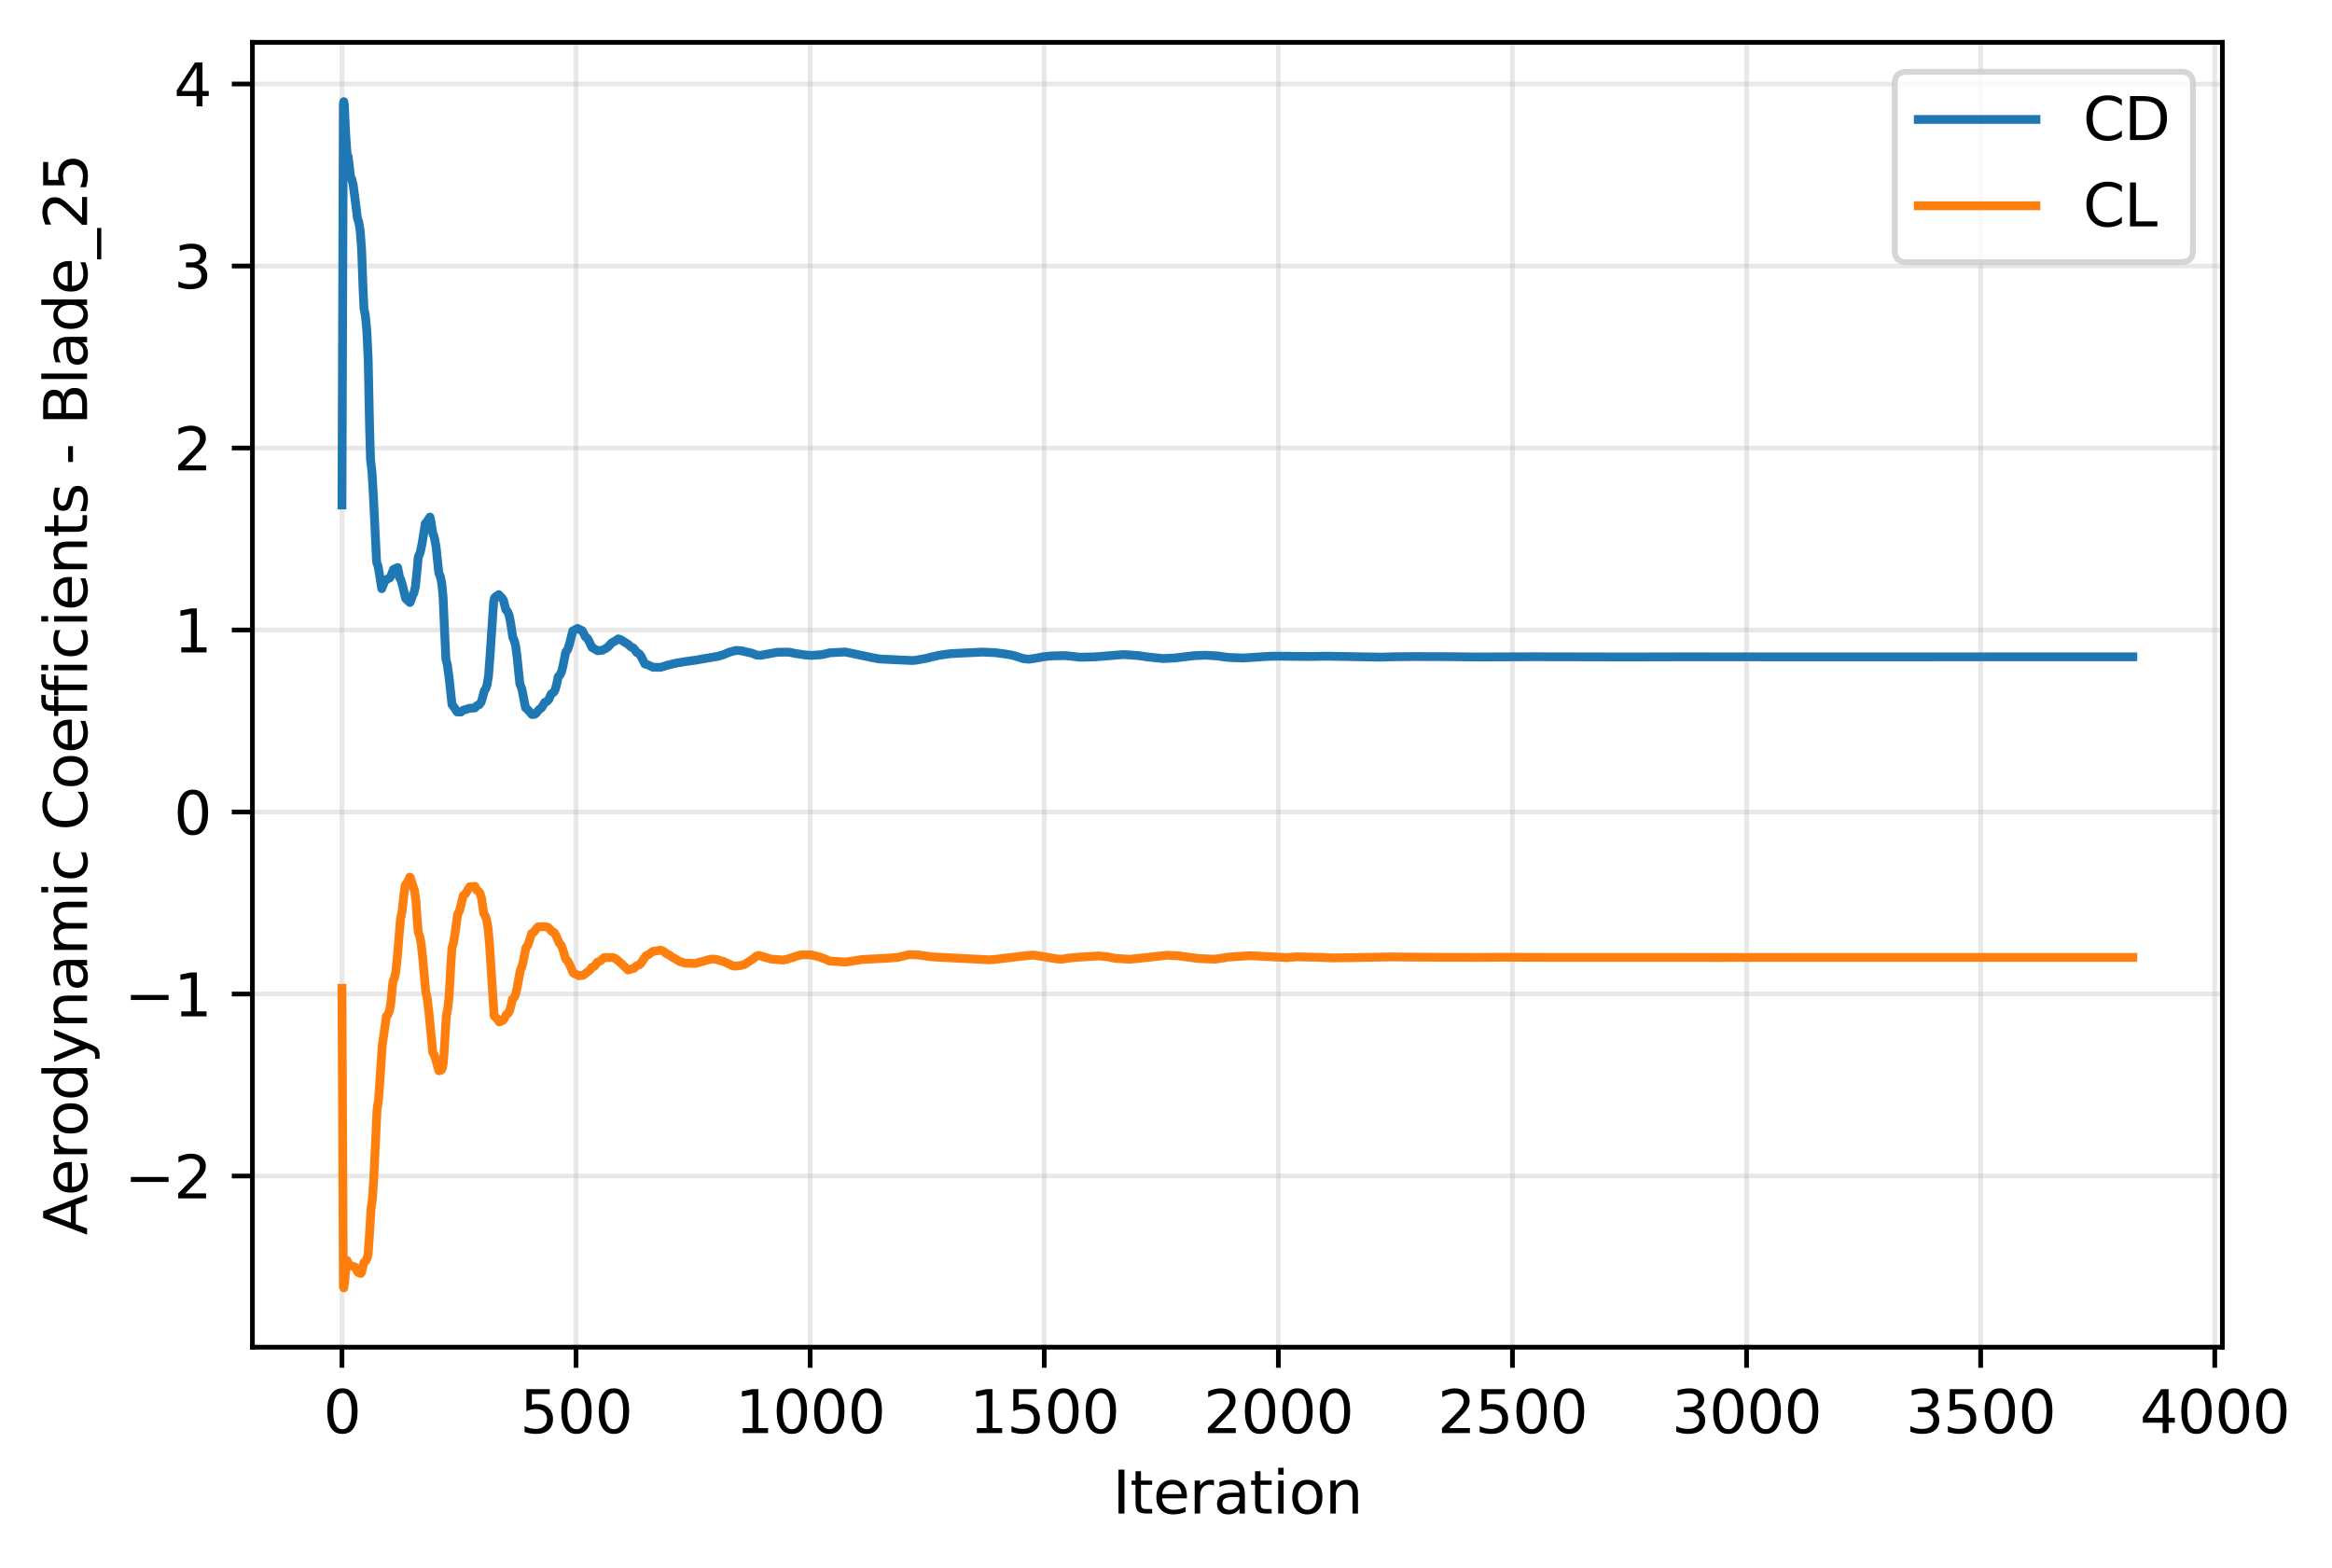 <?xml version="1.0" encoding="utf-8" standalone="no"?>
<!DOCTYPE svg PUBLIC "-//W3C//DTD SVG 1.1//EN"
  "http://www.w3.org/Graphics/SVG/1.1/DTD/svg11.dtd">
<svg xmlns:xlink="http://www.w3.org/1999/xlink" width="396.33pt" height="266.516pt" viewBox="0 0 396.33 266.516" xmlns="http://www.w3.org/2000/svg" version="1.1">
 <defs>
  <style type="text/css">*{stroke-linejoin: round; stroke-linecap: butt}</style>
 </defs>
 <g id="figure_1">
  <g id="patch_1">
   <path d="M 0 266.516 
L 396.33 266.516 
L 396.33 0 
L 0 0 
z
" style="fill: #ffffff"/>
  </g>
  <g id="axes_1">
   <g id="patch_2">
    <path d="M 42.898 228.96 
L 377.698 228.96 
L 377.698 7.2 
L 42.898 7.2 
z
" style="fill: #ffffff"/>
   </g>
   <g id="matplotlib.axis_1">
    <g id="xtick_1">
     <g id="line2d_1">
      <path d="M 58.117 228.96 
L 58.117 7.2 
" clip-path="url(#p073b26f38c)" style="fill: none; stroke: #b0b0b0; stroke-opacity: 0.3; stroke-width: 0.8; stroke-linecap: square"/>
     </g>
     <g id="line2d_2">
      <defs>
       <path id="m0278dd93a2" d="M 0 0 
L 0 3.5 
" style="stroke: #000000; stroke-width: 0.8"/>
      </defs>
      <g>
       <use xlink:href="#m0278dd93a2" x="58.117" y="228.96" style="stroke: #000000; stroke-width: 0.8"/>
      </g>
     </g>
     <g id="text_1">
      <!-- 0 -->
      <g transform="translate(54.935 243.558) scale(0.1 -0.1)">
       <defs>
        <path id="DejaVuSans-30" d="M 2034 4250 
Q 1547 4250 1301 3770 
Q 1056 3291 1056 2328 
Q 1056 1369 1301 889 
Q 1547 409 2034 409 
Q 2525 409 2770 889 
Q 3016 1369 3016 2328 
Q 3016 3291 2770 3770 
Q 2525 4250 2034 4250 
z
M 2034 4750 
Q 2819 4750 3233 4129 
Q 3647 3509 3647 2328 
Q 3647 1150 3233 529 
Q 2819 -91 2034 -91 
Q 1250 -91 836 529 
Q 422 1150 422 2328 
Q 422 3509 836 4129 
Q 1250 4750 2034 4750 
z
" transform="scale(0.016)"/>
       </defs>
       <use xlink:href="#DejaVuSans-30"/>
      </g>
     </g>
    </g>
    <g id="xtick_2">
     <g id="line2d_3">
      <path d="M 97.903 228.96 
L 97.903 7.2 
" clip-path="url(#p073b26f38c)" style="fill: none; stroke: #b0b0b0; stroke-opacity: 0.3; stroke-width: 0.8; stroke-linecap: square"/>
     </g>
     <g id="line2d_4">
      <g>
       <use xlink:href="#m0278dd93a2" x="97.903" y="228.96" style="stroke: #000000; stroke-width: 0.8"/>
      </g>
     </g>
     <g id="text_2">
      <!-- 500 -->
      <g transform="translate(88.359 243.558) scale(0.1 -0.1)">
       <defs>
        <path id="DejaVuSans-35" d="M 691 4666 
L 3169 4666 
L 3169 4134 
L 1269 4134 
L 1269 2991 
Q 1406 3038 1543 3061 
Q 1681 3084 1819 3084 
Q 2600 3084 3056 2656 
Q 3513 2228 3513 1497 
Q 3513 744 3044 326 
Q 2575 -91 1722 -91 
Q 1428 -91 1123 -41 
Q 819 9 494 109 
L 494 744 
Q 775 591 1075 516 
Q 1375 441 1709 441 
Q 2250 441 2565 725 
Q 2881 1009 2881 1497 
Q 2881 1984 2565 2268 
Q 2250 2553 1709 2553 
Q 1456 2553 1204 2497 
Q 953 2441 691 2322 
L 691 4666 
z
" transform="scale(0.016)"/>
       </defs>
       <use xlink:href="#DejaVuSans-35"/>
       <use xlink:href="#DejaVuSans-30" transform="translate(63.623 0)"/>
       <use xlink:href="#DejaVuSans-30" transform="translate(127.246 0)"/>
      </g>
     </g>
    </g>
    <g id="xtick_3">
     <g id="line2d_5">
      <path d="M 137.689 228.96 
L 137.689 7.2 
" clip-path="url(#p073b26f38c)" style="fill: none; stroke: #b0b0b0; stroke-opacity: 0.3; stroke-width: 0.8; stroke-linecap: square"/>
     </g>
     <g id="line2d_6">
      <g>
       <use xlink:href="#m0278dd93a2" x="137.689" y="228.96" style="stroke: #000000; stroke-width: 0.8"/>
      </g>
     </g>
     <g id="text_3">
      <!-- 1000 -->
      <g transform="translate(124.964 243.558) scale(0.1 -0.1)">
       <defs>
        <path id="DejaVuSans-31" d="M 794 531 
L 1825 531 
L 1825 4091 
L 703 3866 
L 703 4441 
L 1819 4666 
L 2450 4666 
L 2450 531 
L 3481 531 
L 3481 0 
L 794 0 
L 794 531 
z
" transform="scale(0.016)"/>
       </defs>
       <use xlink:href="#DejaVuSans-31"/>
       <use xlink:href="#DejaVuSans-30" transform="translate(63.623 0)"/>
       <use xlink:href="#DejaVuSans-30" transform="translate(127.246 0)"/>
       <use xlink:href="#DejaVuSans-30" transform="translate(190.869 0)"/>
      </g>
     </g>
    </g>
    <g id="xtick_4">
     <g id="line2d_7">
      <path d="M 177.475 228.96 
L 177.475 7.2 
" clip-path="url(#p073b26f38c)" style="fill: none; stroke: #b0b0b0; stroke-opacity: 0.3; stroke-width: 0.8; stroke-linecap: square"/>
     </g>
     <g id="line2d_8">
      <g>
       <use xlink:href="#m0278dd93a2" x="177.475" y="228.96" style="stroke: #000000; stroke-width: 0.8"/>
      </g>
     </g>
     <g id="text_4">
      <!-- 1500 -->
      <g transform="translate(164.75 243.558) scale(0.1 -0.1)">
       <use xlink:href="#DejaVuSans-31"/>
       <use xlink:href="#DejaVuSans-35" transform="translate(63.623 0)"/>
       <use xlink:href="#DejaVuSans-30" transform="translate(127.246 0)"/>
       <use xlink:href="#DejaVuSans-30" transform="translate(190.869 0)"/>
      </g>
     </g>
    </g>
    <g id="xtick_5">
     <g id="line2d_9">
      <path d="M 217.261 228.96 
L 217.261 7.2 
" clip-path="url(#p073b26f38c)" style="fill: none; stroke: #b0b0b0; stroke-opacity: 0.3; stroke-width: 0.8; stroke-linecap: square"/>
     </g>
     <g id="line2d_10">
      <g>
       <use xlink:href="#m0278dd93a2" x="217.261" y="228.96" style="stroke: #000000; stroke-width: 0.8"/>
      </g>
     </g>
     <g id="text_5">
      <!-- 2000 -->
      <g transform="translate(204.536 243.558) scale(0.1 -0.1)">
       <defs>
        <path id="DejaVuSans-32" d="M 1228 531 
L 3431 531 
L 3431 0 
L 469 0 
L 469 531 
Q 828 903 1448 1529 
Q 2069 2156 2228 2338 
Q 2531 2678 2651 2914 
Q 2772 3150 2772 3378 
Q 2772 3750 2511 3984 
Q 2250 4219 1831 4219 
Q 1534 4219 1204 4116 
Q 875 4013 500 3803 
L 500 4441 
Q 881 4594 1212 4672 
Q 1544 4750 1819 4750 
Q 2544 4750 2975 4387 
Q 3406 4025 3406 3419 
Q 3406 3131 3298 2873 
Q 3191 2616 2906 2266 
Q 2828 2175 2409 1742 
Q 1991 1309 1228 531 
z
" transform="scale(0.016)"/>
       </defs>
       <use xlink:href="#DejaVuSans-32"/>
       <use xlink:href="#DejaVuSans-30" transform="translate(63.623 0)"/>
       <use xlink:href="#DejaVuSans-30" transform="translate(127.246 0)"/>
       <use xlink:href="#DejaVuSans-30" transform="translate(190.869 0)"/>
      </g>
     </g>
    </g>
    <g id="xtick_6">
     <g id="line2d_11">
      <path d="M 257.047 228.96 
L 257.047 7.2 
" clip-path="url(#p073b26f38c)" style="fill: none; stroke: #b0b0b0; stroke-opacity: 0.3; stroke-width: 0.8; stroke-linecap: square"/>
     </g>
     <g id="line2d_12">
      <g>
       <use xlink:href="#m0278dd93a2" x="257.047" y="228.96" style="stroke: #000000; stroke-width: 0.8"/>
      </g>
     </g>
     <g id="text_6">
      <!-- 2500 -->
      <g transform="translate(244.322 243.558) scale(0.1 -0.1)">
       <use xlink:href="#DejaVuSans-32"/>
       <use xlink:href="#DejaVuSans-35" transform="translate(63.623 0)"/>
       <use xlink:href="#DejaVuSans-30" transform="translate(127.246 0)"/>
       <use xlink:href="#DejaVuSans-30" transform="translate(190.869 0)"/>
      </g>
     </g>
    </g>
    <g id="xtick_7">
     <g id="line2d_13">
      <path d="M 296.833 228.96 
L 296.833 7.2 
" clip-path="url(#p073b26f38c)" style="fill: none; stroke: #b0b0b0; stroke-opacity: 0.3; stroke-width: 0.8; stroke-linecap: square"/>
     </g>
     <g id="line2d_14">
      <g>
       <use xlink:href="#m0278dd93a2" x="296.833" y="228.96" style="stroke: #000000; stroke-width: 0.8"/>
      </g>
     </g>
     <g id="text_7">
      <!-- 3000 -->
      <g transform="translate(284.108 243.558) scale(0.1 -0.1)">
       <defs>
        <path id="DejaVuSans-33" d="M 2597 2516 
Q 3050 2419 3304 2112 
Q 3559 1806 3559 1356 
Q 3559 666 3084 287 
Q 2609 -91 1734 -91 
Q 1441 -91 1130 -33 
Q 819 25 488 141 
L 488 750 
Q 750 597 1062 519 
Q 1375 441 1716 441 
Q 2309 441 2620 675 
Q 2931 909 2931 1356 
Q 2931 1769 2642 2001 
Q 2353 2234 1838 2234 
L 1294 2234 
L 1294 2753 
L 1863 2753 
Q 2328 2753 2575 2939 
Q 2822 3125 2822 3475 
Q 2822 3834 2567 4026 
Q 2313 4219 1838 4219 
Q 1578 4219 1281 4162 
Q 984 4106 628 3988 
L 628 4550 
Q 988 4650 1302 4700 
Q 1616 4750 1894 4750 
Q 2613 4750 3031 4423 
Q 3450 4097 3450 3541 
Q 3450 3153 3228 2886 
Q 3006 2619 2597 2516 
z
" transform="scale(0.016)"/>
       </defs>
       <use xlink:href="#DejaVuSans-33"/>
       <use xlink:href="#DejaVuSans-30" transform="translate(63.623 0)"/>
       <use xlink:href="#DejaVuSans-30" transform="translate(127.246 0)"/>
       <use xlink:href="#DejaVuSans-30" transform="translate(190.869 0)"/>
      </g>
     </g>
    </g>
    <g id="xtick_8">
     <g id="line2d_15">
      <path d="M 336.619 228.96 
L 336.619 7.2 
" clip-path="url(#p073b26f38c)" style="fill: none; stroke: #b0b0b0; stroke-opacity: 0.3; stroke-width: 0.8; stroke-linecap: square"/>
     </g>
     <g id="line2d_16">
      <g>
       <use xlink:href="#m0278dd93a2" x="336.619" y="228.96" style="stroke: #000000; stroke-width: 0.8"/>
      </g>
     </g>
     <g id="text_8">
      <!-- 3500 -->
      <g transform="translate(323.894 243.558) scale(0.1 -0.1)">
       <use xlink:href="#DejaVuSans-33"/>
       <use xlink:href="#DejaVuSans-35" transform="translate(63.623 0)"/>
       <use xlink:href="#DejaVuSans-30" transform="translate(127.246 0)"/>
       <use xlink:href="#DejaVuSans-30" transform="translate(190.869 0)"/>
      </g>
     </g>
    </g>
    <g id="xtick_9">
     <g id="line2d_17">
      <path d="M 376.405 228.96 
L 376.405 7.2 
" clip-path="url(#p073b26f38c)" style="fill: none; stroke: #b0b0b0; stroke-opacity: 0.3; stroke-width: 0.8; stroke-linecap: square"/>
     </g>
     <g id="line2d_18">
      <g>
       <use xlink:href="#m0278dd93a2" x="376.405" y="228.96" style="stroke: #000000; stroke-width: 0.8"/>
      </g>
     </g>
     <g id="text_9">
      <!-- 4000 -->
      <g transform="translate(363.68 243.558) scale(0.1 -0.1)">
       <defs>
        <path id="DejaVuSans-34" d="M 2419 4116 
L 825 1625 
L 2419 1625 
L 2419 4116 
z
M 2253 4666 
L 3047 4666 
L 3047 1625 
L 3713 1625 
L 3713 1100 
L 3047 1100 
L 3047 0 
L 2419 0 
L 2419 1100 
L 313 1100 
L 313 1709 
L 2253 4666 
z
" transform="scale(0.016)"/>
       </defs>
       <use xlink:href="#DejaVuSans-34"/>
       <use xlink:href="#DejaVuSans-30" transform="translate(63.623 0)"/>
       <use xlink:href="#DejaVuSans-30" transform="translate(127.246 0)"/>
       <use xlink:href="#DejaVuSans-30" transform="translate(190.869 0)"/>
      </g>
     </g>
    </g>
    <g id="text_10">
     <!-- Iteration -->
     <g transform="translate(189.09 257.237) scale(0.1 -0.1)">
      <defs>
       <path id="DejaVuSans-49" d="M 628 4666 
L 1259 4666 
L 1259 0 
L 628 0 
L 628 4666 
z
" transform="scale(0.016)"/>
       <path id="DejaVuSans-74" d="M 1172 4494 
L 1172 3500 
L 2356 3500 
L 2356 3053 
L 1172 3053 
L 1172 1153 
Q 1172 725 1289 603 
Q 1406 481 1766 481 
L 2356 481 
L 2356 0 
L 1766 0 
Q 1100 0 847 248 
Q 594 497 594 1153 
L 594 3053 
L 172 3053 
L 172 3500 
L 594 3500 
L 594 4494 
L 1172 4494 
z
" transform="scale(0.016)"/>
       <path id="DejaVuSans-65" d="M 3597 1894 
L 3597 1613 
L 953 1613 
Q 991 1019 1311 708 
Q 1631 397 2203 397 
Q 2534 397 2845 478 
Q 3156 559 3463 722 
L 3463 178 
Q 3153 47 2828 -22 
Q 2503 -91 2169 -91 
Q 1331 -91 842 396 
Q 353 884 353 1716 
Q 353 2575 817 3079 
Q 1281 3584 2069 3584 
Q 2775 3584 3186 3129 
Q 3597 2675 3597 1894 
z
M 3022 2063 
Q 3016 2534 2758 2815 
Q 2500 3097 2075 3097 
Q 1594 3097 1305 2825 
Q 1016 2553 972 2059 
L 3022 2063 
z
" transform="scale(0.016)"/>
       <path id="DejaVuSans-72" d="M 2631 2963 
Q 2534 3019 2420 3045 
Q 2306 3072 2169 3072 
Q 1681 3072 1420 2755 
Q 1159 2438 1159 1844 
L 1159 0 
L 581 0 
L 581 3500 
L 1159 3500 
L 1159 2956 
Q 1341 3275 1631 3429 
Q 1922 3584 2338 3584 
Q 2397 3584 2469 3576 
Q 2541 3569 2628 3553 
L 2631 2963 
z
" transform="scale(0.016)"/>
       <path id="DejaVuSans-61" d="M 2194 1759 
Q 1497 1759 1228 1600 
Q 959 1441 959 1056 
Q 959 750 1161 570 
Q 1363 391 1709 391 
Q 2188 391 2477 730 
Q 2766 1069 2766 1631 
L 2766 1759 
L 2194 1759 
z
M 3341 1997 
L 3341 0 
L 2766 0 
L 2766 531 
Q 2569 213 2275 61 
Q 1981 -91 1556 -91 
Q 1019 -91 701 211 
Q 384 513 384 1019 
Q 384 1609 779 1909 
Q 1175 2209 1959 2209 
L 2766 2209 
L 2766 2266 
Q 2766 2663 2505 2880 
Q 2244 3097 1772 3097 
Q 1472 3097 1187 3025 
Q 903 2953 641 2809 
L 641 3341 
Q 956 3463 1253 3523 
Q 1550 3584 1831 3584 
Q 2591 3584 2966 3190 
Q 3341 2797 3341 1997 
z
" transform="scale(0.016)"/>
       <path id="DejaVuSans-69" d="M 603 3500 
L 1178 3500 
L 1178 0 
L 603 0 
L 603 3500 
z
M 603 4863 
L 1178 4863 
L 1178 4134 
L 603 4134 
L 603 4863 
z
" transform="scale(0.016)"/>
       <path id="DejaVuSans-6f" d="M 1959 3097 
Q 1497 3097 1228 2736 
Q 959 2375 959 1747 
Q 959 1119 1226 758 
Q 1494 397 1959 397 
Q 2419 397 2687 759 
Q 2956 1122 2956 1747 
Q 2956 2369 2687 2733 
Q 2419 3097 1959 3097 
z
M 1959 3584 
Q 2709 3584 3137 3096 
Q 3566 2609 3566 1747 
Q 3566 888 3137 398 
Q 2709 -91 1959 -91 
Q 1206 -91 779 398 
Q 353 888 353 1747 
Q 353 2609 779 3096 
Q 1206 3584 1959 3584 
z
" transform="scale(0.016)"/>
       <path id="DejaVuSans-6e" d="M 3513 2113 
L 3513 0 
L 2938 0 
L 2938 2094 
Q 2938 2591 2744 2837 
Q 2550 3084 2163 3084 
Q 1697 3084 1428 2787 
Q 1159 2491 1159 1978 
L 1159 0 
L 581 0 
L 581 3500 
L 1159 3500 
L 1159 2956 
Q 1366 3272 1645 3428 
Q 1925 3584 2291 3584 
Q 2894 3584 3203 3211 
Q 3513 2838 3513 2113 
z
" transform="scale(0.016)"/>
      </defs>
      <use xlink:href="#DejaVuSans-49"/>
      <use xlink:href="#DejaVuSans-74" transform="translate(29.492 0)"/>
      <use xlink:href="#DejaVuSans-65" transform="translate(68.701 0)"/>
      <use xlink:href="#DejaVuSans-72" transform="translate(130.225 0)"/>
      <use xlink:href="#DejaVuSans-61" transform="translate(171.338 0)"/>
      <use xlink:href="#DejaVuSans-74" transform="translate(232.617 0)"/>
      <use xlink:href="#DejaVuSans-69" transform="translate(271.826 0)"/>
      <use xlink:href="#DejaVuSans-6f" transform="translate(299.609 0)"/>
      <use xlink:href="#DejaVuSans-6e" transform="translate(360.791 0)"/>
     </g>
    </g>
   </g>
   <g id="matplotlib.axis_2">
    <g id="ytick_1">
     <g id="line2d_19">
      <path d="M 42.898 199.871 
L 377.698 199.871 
" clip-path="url(#p073b26f38c)" style="fill: none; stroke: #b0b0b0; stroke-opacity: 0.3; stroke-width: 0.8; stroke-linecap: square"/>
     </g>
     <g id="line2d_20">
      <defs>
       <path id="md1e3ee8dd4" d="M 0 0 
L -3.5 0 
" style="stroke: #000000; stroke-width: 0.8"/>
      </defs>
      <g>
       <use xlink:href="#md1e3ee8dd4" x="42.898" y="199.871" style="stroke: #000000; stroke-width: 0.8"/>
      </g>
     </g>
     <g id="text_11">
      <!-- −2 -->
      <g transform="translate(21.156 203.671) scale(0.1 -0.1)">
       <defs>
        <path id="DejaVuSans-2212" d="M 678 2272 
L 4684 2272 
L 4684 1741 
L 678 1741 
L 678 2272 
z
" transform="scale(0.016)"/>
       </defs>
       <use xlink:href="#DejaVuSans-2212"/>
       <use xlink:href="#DejaVuSans-32" transform="translate(83.789 0)"/>
      </g>
     </g>
    </g>
    <g id="ytick_2">
     <g id="line2d_21">
      <path d="M 42.898 168.939 
L 377.698 168.939 
" clip-path="url(#p073b26f38c)" style="fill: none; stroke: #b0b0b0; stroke-opacity: 0.3; stroke-width: 0.8; stroke-linecap: square"/>
     </g>
     <g id="line2d_22">
      <g>
       <use xlink:href="#md1e3ee8dd4" x="42.898" y="168.939" style="stroke: #000000; stroke-width: 0.8"/>
      </g>
     </g>
     <g id="text_12">
      <!-- −1 -->
      <g transform="translate(21.156 172.738) scale(0.1 -0.1)">
       <use xlink:href="#DejaVuSans-2212"/>
       <use xlink:href="#DejaVuSans-31" transform="translate(83.789 0)"/>
      </g>
     </g>
    </g>
    <g id="ytick_3">
     <g id="line2d_23">
      <path d="M 42.898 138.007 
L 377.698 138.007 
" clip-path="url(#p073b26f38c)" style="fill: none; stroke: #b0b0b0; stroke-opacity: 0.3; stroke-width: 0.8; stroke-linecap: square"/>
     </g>
     <g id="line2d_24">
      <g>
       <use xlink:href="#md1e3ee8dd4" x="42.898" y="138.007" style="stroke: #000000; stroke-width: 0.8"/>
      </g>
     </g>
     <g id="text_13">
      <!-- 0 -->
      <g transform="translate(29.536 141.806) scale(0.1 -0.1)">
       <use xlink:href="#DejaVuSans-30"/>
      </g>
     </g>
    </g>
    <g id="ytick_4">
     <g id="line2d_25">
      <path d="M 42.898 107.075 
L 377.698 107.075 
" clip-path="url(#p073b26f38c)" style="fill: none; stroke: #b0b0b0; stroke-opacity: 0.3; stroke-width: 0.8; stroke-linecap: square"/>
     </g>
     <g id="line2d_26">
      <g>
       <use xlink:href="#md1e3ee8dd4" x="42.898" y="107.075" style="stroke: #000000; stroke-width: 0.8"/>
      </g>
     </g>
     <g id="text_14">
      <!-- 1 -->
      <g transform="translate(29.536 110.874) scale(0.1 -0.1)">
       <use xlink:href="#DejaVuSans-31"/>
      </g>
     </g>
    </g>
    <g id="ytick_5">
     <g id="line2d_27">
      <path d="M 42.898 76.142 
L 377.698 76.142 
" clip-path="url(#p073b26f38c)" style="fill: none; stroke: #b0b0b0; stroke-opacity: 0.3; stroke-width: 0.8; stroke-linecap: square"/>
     </g>
     <g id="line2d_28">
      <g>
       <use xlink:href="#md1e3ee8dd4" x="42.898" y="76.142" style="stroke: #000000; stroke-width: 0.8"/>
      </g>
     </g>
     <g id="text_15">
      <!-- 2 -->
      <g transform="translate(29.536 79.942) scale(0.1 -0.1)">
       <use xlink:href="#DejaVuSans-32"/>
      </g>
     </g>
    </g>
    <g id="ytick_6">
     <g id="line2d_29">
      <path d="M 42.898 45.21 
L 377.698 45.21 
" clip-path="url(#p073b26f38c)" style="fill: none; stroke: #b0b0b0; stroke-opacity: 0.3; stroke-width: 0.8; stroke-linecap: square"/>
     </g>
     <g id="line2d_30">
      <g>
       <use xlink:href="#md1e3ee8dd4" x="42.898" y="45.21" style="stroke: #000000; stroke-width: 0.8"/>
      </g>
     </g>
     <g id="text_16">
      <!-- 3 -->
      <g transform="translate(29.536 49.009) scale(0.1 -0.1)">
       <use xlink:href="#DejaVuSans-33"/>
      </g>
     </g>
    </g>
    <g id="ytick_7">
     <g id="line2d_31">
      <path d="M 42.898 14.278 
L 377.698 14.278 
" clip-path="url(#p073b26f38c)" style="fill: none; stroke: #b0b0b0; stroke-opacity: 0.3; stroke-width: 0.8; stroke-linecap: square"/>
     </g>
     <g id="line2d_32">
      <g>
       <use xlink:href="#md1e3ee8dd4" x="42.898" y="14.278" style="stroke: #000000; stroke-width: 0.8"/>
      </g>
     </g>
     <g id="text_17">
      <!-- 4 -->
      <g transform="translate(29.536 18.077) scale(0.1 -0.1)">
       <use xlink:href="#DejaVuSans-34"/>
      </g>
     </g>
    </g>
    <g id="text_18">
     <!-- Aerodynamic Coefficients - Blade_25 -->
     <g transform="translate(14.798 209.92) rotate(-90) scale(0.1 -0.1)">
      <defs>
       <path id="DejaVuSans-41" d="M 2188 4044 
L 1331 1722 
L 3047 1722 
L 2188 4044 
z
M 1831 4666 
L 2547 4666 
L 4325 0 
L 3669 0 
L 3244 1197 
L 1141 1197 
L 716 0 
L 50 0 
L 1831 4666 
z
" transform="scale(0.016)"/>
       <path id="DejaVuSans-64" d="M 2906 2969 
L 2906 4863 
L 3481 4863 
L 3481 0 
L 2906 0 
L 2906 525 
Q 2725 213 2448 61 
Q 2172 -91 1784 -91 
Q 1150 -91 751 415 
Q 353 922 353 1747 
Q 353 2572 751 3078 
Q 1150 3584 1784 3584 
Q 2172 3584 2448 3432 
Q 2725 3281 2906 2969 
z
M 947 1747 
Q 947 1113 1208 752 
Q 1469 391 1925 391 
Q 2381 391 2643 752 
Q 2906 1113 2906 1747 
Q 2906 2381 2643 2742 
Q 2381 3103 1925 3103 
Q 1469 3103 1208 2742 
Q 947 2381 947 1747 
z
" transform="scale(0.016)"/>
       <path id="DejaVuSans-79" d="M 2059 -325 
Q 1816 -950 1584 -1140 
Q 1353 -1331 966 -1331 
L 506 -1331 
L 506 -850 
L 844 -850 
Q 1081 -850 1212 -737 
Q 1344 -625 1503 -206 
L 1606 56 
L 191 3500 
L 800 3500 
L 1894 763 
L 2988 3500 
L 3597 3500 
L 2059 -325 
z
" transform="scale(0.016)"/>
       <path id="DejaVuSans-6d" d="M 3328 2828 
Q 3544 3216 3844 3400 
Q 4144 3584 4550 3584 
Q 5097 3584 5394 3201 
Q 5691 2819 5691 2113 
L 5691 0 
L 5113 0 
L 5113 2094 
Q 5113 2597 4934 2840 
Q 4756 3084 4391 3084 
Q 3944 3084 3684 2787 
Q 3425 2491 3425 1978 
L 3425 0 
L 2847 0 
L 2847 2094 
Q 2847 2600 2669 2842 
Q 2491 3084 2119 3084 
Q 1678 3084 1418 2786 
Q 1159 2488 1159 1978 
L 1159 0 
L 581 0 
L 581 3500 
L 1159 3500 
L 1159 2956 
Q 1356 3278 1631 3431 
Q 1906 3584 2284 3584 
Q 2666 3584 2933 3390 
Q 3200 3197 3328 2828 
z
" transform="scale(0.016)"/>
       <path id="DejaVuSans-63" d="M 3122 3366 
L 3122 2828 
Q 2878 2963 2633 3030 
Q 2388 3097 2138 3097 
Q 1578 3097 1268 2742 
Q 959 2388 959 1747 
Q 959 1106 1268 751 
Q 1578 397 2138 397 
Q 2388 397 2633 464 
Q 2878 531 3122 666 
L 3122 134 
Q 2881 22 2623 -34 
Q 2366 -91 2075 -91 
Q 1284 -91 818 406 
Q 353 903 353 1747 
Q 353 2603 823 3093 
Q 1294 3584 2113 3584 
Q 2378 3584 2631 3529 
Q 2884 3475 3122 3366 
z
" transform="scale(0.016)"/>
       <path id="DejaVuSans-20" transform="scale(0.016)"/>
       <path id="DejaVuSans-43" d="M 4122 4306 
L 4122 3641 
Q 3803 3938 3442 4084 
Q 3081 4231 2675 4231 
Q 1875 4231 1450 3742 
Q 1025 3253 1025 2328 
Q 1025 1406 1450 917 
Q 1875 428 2675 428 
Q 3081 428 3442 575 
Q 3803 722 4122 1019 
L 4122 359 
Q 3791 134 3420 21 
Q 3050 -91 2638 -91 
Q 1578 -91 968 557 
Q 359 1206 359 2328 
Q 359 3453 968 4101 
Q 1578 4750 2638 4750 
Q 3056 4750 3426 4639 
Q 3797 4528 4122 4306 
z
" transform="scale(0.016)"/>
       <path id="DejaVuSans-66" d="M 2375 4863 
L 2375 4384 
L 1825 4384 
Q 1516 4384 1395 4259 
Q 1275 4134 1275 3809 
L 1275 3500 
L 2222 3500 
L 2222 3053 
L 1275 3053 
L 1275 0 
L 697 0 
L 697 3053 
L 147 3053 
L 147 3500 
L 697 3500 
L 697 3744 
Q 697 4328 969 4595 
Q 1241 4863 1831 4863 
L 2375 4863 
z
" transform="scale(0.016)"/>
       <path id="DejaVuSans-73" d="M 2834 3397 
L 2834 2853 
Q 2591 2978 2328 3040 
Q 2066 3103 1784 3103 
Q 1356 3103 1142 2972 
Q 928 2841 928 2578 
Q 928 2378 1081 2264 
Q 1234 2150 1697 2047 
L 1894 2003 
Q 2506 1872 2764 1633 
Q 3022 1394 3022 966 
Q 3022 478 2636 193 
Q 2250 -91 1575 -91 
Q 1294 -91 989 -36 
Q 684 19 347 128 
L 347 722 
Q 666 556 975 473 
Q 1284 391 1588 391 
Q 1994 391 2212 530 
Q 2431 669 2431 922 
Q 2431 1156 2273 1281 
Q 2116 1406 1581 1522 
L 1381 1569 
Q 847 1681 609 1914 
Q 372 2147 372 2553 
Q 372 3047 722 3315 
Q 1072 3584 1716 3584 
Q 2034 3584 2315 3537 
Q 2597 3491 2834 3397 
z
" transform="scale(0.016)"/>
       <path id="DejaVuSans-2d" d="M 313 2009 
L 1997 2009 
L 1997 1497 
L 313 1497 
L 313 2009 
z
" transform="scale(0.016)"/>
       <path id="DejaVuSans-42" d="M 1259 2228 
L 1259 519 
L 2272 519 
Q 2781 519 3026 730 
Q 3272 941 3272 1375 
Q 3272 1813 3026 2020 
Q 2781 2228 2272 2228 
L 1259 2228 
z
M 1259 4147 
L 1259 2741 
L 2194 2741 
Q 2656 2741 2882 2914 
Q 3109 3088 3109 3444 
Q 3109 3797 2882 3972 
Q 2656 4147 2194 4147 
L 1259 4147 
z
M 628 4666 
L 2241 4666 
Q 2963 4666 3353 4366 
Q 3744 4066 3744 3513 
Q 3744 3084 3544 2831 
Q 3344 2578 2956 2516 
Q 3422 2416 3680 2098 
Q 3938 1781 3938 1306 
Q 3938 681 3513 340 
Q 3088 0 2303 0 
L 628 0 
L 628 4666 
z
" transform="scale(0.016)"/>
       <path id="DejaVuSans-6c" d="M 603 4863 
L 1178 4863 
L 1178 0 
L 603 0 
L 603 4863 
z
" transform="scale(0.016)"/>
       <path id="DejaVuSans-5f" d="M 3263 -1063 
L 3263 -1509 
L -63 -1509 
L -63 -1063 
L 3263 -1063 
z
" transform="scale(0.016)"/>
      </defs>
      <use xlink:href="#DejaVuSans-41"/>
      <use xlink:href="#DejaVuSans-65" transform="translate(66.658 0)"/>
      <use xlink:href="#DejaVuSans-72" transform="translate(128.182 0)"/>
      <use xlink:href="#DejaVuSans-6f" transform="translate(167.045 0)"/>
      <use xlink:href="#DejaVuSans-64" transform="translate(228.227 0)"/>
      <use xlink:href="#DejaVuSans-79" transform="translate(291.703 0)"/>
      <use xlink:href="#DejaVuSans-6e" transform="translate(350.883 0)"/>
      <use xlink:href="#DejaVuSans-61" transform="translate(414.262 0)"/>
      <use xlink:href="#DejaVuSans-6d" transform="translate(475.541 0)"/>
      <use xlink:href="#DejaVuSans-69" transform="translate(572.953 0)"/>
      <use xlink:href="#DejaVuSans-63" transform="translate(600.736 0)"/>
      <use xlink:href="#DejaVuSans-20" transform="translate(655.717 0)"/>
      <use xlink:href="#DejaVuSans-43" transform="translate(687.504 0)"/>
      <use xlink:href="#DejaVuSans-6f" transform="translate(757.328 0)"/>
      <use xlink:href="#DejaVuSans-65" transform="translate(818.51 0)"/>
      <use xlink:href="#DejaVuSans-66" transform="translate(880.033 0)"/>
      <use xlink:href="#DejaVuSans-66" transform="translate(915.238 0)"/>
      <use xlink:href="#DejaVuSans-69" transform="translate(950.443 0)"/>
      <use xlink:href="#DejaVuSans-63" transform="translate(978.227 0)"/>
      <use xlink:href="#DejaVuSans-69" transform="translate(1033.207 0)"/>
      <use xlink:href="#DejaVuSans-65" transform="translate(1060.99 0)"/>
      <use xlink:href="#DejaVuSans-6e" transform="translate(1122.514 0)"/>
      <use xlink:href="#DejaVuSans-74" transform="translate(1185.893 0)"/>
      <use xlink:href="#DejaVuSans-73" transform="translate(1225.102 0)"/>
      <use xlink:href="#DejaVuSans-20" transform="translate(1277.201 0)"/>
      <use xlink:href="#DejaVuSans-2d" transform="translate(1308.988 0)"/>
      <use xlink:href="#DejaVuSans-20" transform="translate(1345.072 0)"/>
      <use xlink:href="#DejaVuSans-42" transform="translate(1376.859 0)"/>
      <use xlink:href="#DejaVuSans-6c" transform="translate(1445.463 0)"/>
      <use xlink:href="#DejaVuSans-61" transform="translate(1473.246 0)"/>
      <use xlink:href="#DejaVuSans-64" transform="translate(1534.525 0)"/>
      <use xlink:href="#DejaVuSans-65" transform="translate(1598.002 0)"/>
      <use xlink:href="#DejaVuSans-5f" transform="translate(1659.525 0)"/>
      <use xlink:href="#DejaVuSans-32" transform="translate(1709.525 0)"/>
      <use xlink:href="#DejaVuSans-35" transform="translate(1773.148 0)"/>
     </g>
    </g>
   </g>
   <g id="line2d_33">
    <path d="M 58.117 85.829 
L 58.355 17.625 
L 58.435 17.28 
L 58.514 17.737 
L 58.753 22.851 
L 58.992 26.269 
L 59.151 26.556 
L 59.31 27.67 
L 59.549 29.955 
L 59.788 30.465 
L 60.026 31.436 
L 60.345 33.834 
L 60.743 37.073 
L 60.981 37.769 
L 61.22 39.253 
L 61.459 42.452 
L 61.697 48.939 
L 61.857 52.421 
L 62.095 53.64 
L 62.334 56.1 
L 62.573 61.064 
L 62.811 72.574 
L 62.971 78.103 
L 63.209 80.127 
L 63.448 84.037 
L 64.005 95.535 
L 64.244 96.184 
L 64.482 97.539 
L 64.88 100.048 
L 65.039 99.644 
L 65.358 98.838 
L 65.756 98.453 
L 66.233 98.228 
L 66.472 97.814 
L 66.87 96.777 
L 67.586 96.457 
L 67.745 97.248 
L 67.904 98.15 
L 68.143 98.562 
L 68.461 99.715 
L 68.938 101.71 
L 69.336 102.096 
L 69.655 102.398 
L 69.734 102.316 
L 70.132 101.2 
L 70.371 100.715 
L 70.609 99.632 
L 70.848 97.273 
L 71.087 94.659 
L 71.405 93.945 
L 71.723 92.435 
L 72.28 88.988 
L 72.599 88.593 
L 73.076 87.882 
L 73.235 88.59 
L 73.554 90.608 
L 73.792 91.244 
L 74.111 92.908 
L 74.429 95.967 
L 74.588 97.417 
L 74.827 97.945 
L 75.065 99.06 
L 75.304 101.463 
L 75.543 106.95 
L 75.782 112.034 
L 76.02 112.936 
L 76.339 115.279 
L 76.816 119.736 
L 77.214 120.264 
L 77.691 121.001 
L 78.328 121.017 
L 78.567 120.829 
L 78.726 120.706 
L 79.362 120.512 
L 79.84 120.37 
L 80.715 120.321 
L 80.874 120.137 
L 81.033 119.943 
L 81.431 119.783 
L 81.75 119.38 
L 81.988 118.63 
L 82.307 117.399 
L 82.545 117.069 
L 82.784 116.37 
L 83.023 114.909 
L 83.261 111.746 
L 83.898 102.273 
L 84.057 101.592 
L 84.455 101.263 
L 84.773 101.059 
L 85.33 101.656 
L 85.569 102.042 
L 85.808 103 
L 85.967 103.625 
L 86.285 103.972 
L 86.524 104.561 
L 86.763 105.743 
L 87.16 108.357 
L 87.399 108.842 
L 87.638 109.79 
L 87.877 111.629 
L 88.354 116.255 
L 88.672 117.031 
L 88.991 118.6 
L 89.309 120.275 
L 89.707 120.633 
L 90.423 121.442 
L 90.9 121.387 
L 91.139 121.184 
L 91.617 120.592 
L 92.014 120.319 
L 92.333 119.823 
L 92.571 119.384 
L 92.969 119.205 
L 93.288 118.846 
L 93.526 118.28 
L 93.685 117.938 
L 94.083 117.672 
L 94.322 117.279 
L 94.561 116.481 
L 94.879 114.99 
L 95.197 114.673 
L 95.436 114.155 
L 95.675 113.198 
L 96.152 110.834 
L 96.47 110.404 
L 96.789 109.462 
L 97.346 107.227 
L 97.823 106.981 
L 98.141 106.802 
L 98.937 107.193 
L 99.176 107.611 
L 99.494 108.241 
L 99.812 108.478 
L 100.131 109.022 
L 100.608 110.033 
L 101.086 110.305 
L 101.563 110.59 
L 102.359 110.515 
L 103.075 110.137 
L 103.393 109.889 
L 103.95 109.266 
L 104.428 109.016 
L 105.064 108.583 
L 105.462 108.705 
L 106.815 109.553 
L 107.213 109.94 
L 107.611 110.109 
L 107.929 110.493 
L 108.247 110.909 
L 108.645 111.123 
L 108.963 111.561 
L 109.6 112.843 
L 110.157 113.024 
L 110.953 113.395 
L 112.226 113.419 
L 112.783 113.266 
L 113.26 113.105 
L 113.897 112.952 
L 114.295 112.847 
L 115.011 112.685 
L 115.488 112.6 
L 117 112.365 
L 118.034 112.227 
L 122.172 111.511 
L 122.411 111.417 
L 122.968 111.268 
L 123.923 110.851 
L 125.116 110.533 
L 126.151 110.625 
L 126.708 110.776 
L 127.026 110.837 
L 127.742 111.002 
L 128.618 111.339 
L 129.254 111.382 
L 131.641 110.939 
L 132.119 110.855 
L 133.869 110.833 
L 134.267 110.872 
L 134.983 111.024 
L 135.302 111.079 
L 136.893 111.318 
L 137.928 111.389 
L 139.28 111.296 
L 139.678 111.254 
L 140.394 111.102 
L 141.031 110.944 
L 143.657 110.811 
L 146.999 111.503 
L 147.476 111.6 
L 148.192 111.767 
L 148.511 111.817 
L 149.306 111.966 
L 149.704 112.011 
L 154.956 112.258 
L 155.593 112.214 
L 156.945 111.975 
L 157.661 111.836 
L 158.218 111.669 
L 158.537 111.608 
L 159.253 111.447 
L 159.651 111.353 
L 161.481 111.101 
L 162.197 111.063 
L 166.971 110.826 
L 169.12 110.923 
L 170.552 111.112 
L 171.348 111.233 
L 171.825 111.32 
L 172.541 111.482 
L 173.894 111.936 
L 174.849 112.041 
L 175.804 111.901 
L 177.316 111.627 
L 178.35 111.509 
L 178.828 111.47 
L 181.056 111.422 
L 183.522 111.698 
L 185.989 111.645 
L 191.002 111.243 
L 193.23 111.406 
L 193.628 111.445 
L 194.981 111.645 
L 197.686 111.926 
L 199.755 111.818 
L 202.938 111.435 
L 205.007 111.357 
L 207.076 111.493 
L 208.031 111.647 
L 208.906 111.743 
L 211.293 111.834 
L 214.794 111.6 
L 215.908 111.544 
L 217.341 111.523 
L 222.194 111.576 
L 225.616 111.528 
L 234.687 111.686 
L 236.677 111.622 
L 240.337 111.586 
L 246.146 111.604 
L 250.602 111.659 
L 254.183 111.642 
L 260.707 111.619 
L 276.861 111.652 
L 285.057 111.632 
L 313.464 111.635 
L 362.48 111.63 
L 362.48 111.63 
" clip-path="url(#p073b26f38c)" style="fill: none; stroke: #1f77b4; stroke-width: 1.5; stroke-linecap: square"/>
   </g>
   <g id="line2d_34">
    <path d="M 58.117 167.966 
L 58.355 218.712 
L 58.435 218.88 
L 58.594 217.719 
L 58.912 214.196 
L 58.992 214.235 
L 59.31 215.103 
L 59.708 215.136 
L 60.345 215.347 
L 60.822 216.229 
L 61.3 216.432 
L 61.459 216.219 
L 61.697 215.152 
L 61.857 214.574 
L 62.175 214.276 
L 62.414 213.793 
L 62.573 213.05 
L 62.732 210.769 
L 63.05 205.485 
L 63.289 203.841 
L 63.528 200.242 
L 64.085 188.518 
L 64.323 187.006 
L 64.562 183.784 
L 64.96 177.72 
L 65.676 172.683 
L 65.915 172.467 
L 66.153 171.915 
L 66.392 170.763 
L 66.631 168.263 
L 66.79 166.759 
L 67.029 166.275 
L 67.267 165.153 
L 67.506 162.906 
L 68.063 156.2 
L 68.302 155.098 
L 68.62 152.306 
L 68.859 150.465 
L 69.177 150.067 
L 69.655 149.062 
L 69.734 149.125 
L 70.212 150.634 
L 70.45 151.399 
L 70.689 153.095 
L 70.928 156.615 
L 71.087 158.462 
L 71.326 159.083 
L 71.564 160.275 
L 71.803 162.46 
L 72.36 168.577 
L 72.599 169.577 
L 72.917 172.285 
L 73.554 178.906 
L 73.792 179.263 
L 74.111 180.284 
L 74.588 181.986 
L 74.986 181.885 
L 75.145 181.642 
L 75.304 180.935 
L 75.463 179.088 
L 75.861 172.602 
L 76.1 171.435 
L 76.339 169.183 
L 76.657 163.36 
L 76.816 161.079 
L 77.055 160.323 
L 77.294 158.929 
L 77.771 155.423 
L 78.089 154.793 
L 78.408 153.562 
L 78.726 152.216 
L 79.124 151.898 
L 79.522 151.209 
L 79.84 150.707 
L 80.715 150.637 
L 80.874 150.955 
L 81.033 151.3 
L 81.352 151.497 
L 81.59 151.857 
L 81.829 152.62 
L 82.068 154.277 
L 82.227 155.271 
L 82.466 155.616 
L 82.704 156.323 
L 82.943 157.692 
L 83.182 160.312 
L 83.978 172.668 
L 84.296 172.933 
L 84.853 173.683 
L 85.092 173.578 
L 85.489 173.408 
L 85.728 173.054 
L 86.046 172.46 
L 86.365 172.217 
L 86.603 171.799 
L 86.842 170.938 
L 87.081 169.844 
L 87.399 169.506 
L 87.638 168.964 
L 87.877 167.925 
L 88.434 164.873 
L 88.672 164.377 
L 88.911 163.448 
L 89.388 161.066 
L 89.707 160.628 
L 90.025 159.72 
L 90.343 158.669 
L 90.741 158.414 
L 91.219 157.762 
L 91.457 157.524 
L 92.571 157.487 
L 93.128 157.613 
L 93.447 157.905 
L 93.765 158.284 
L 94.163 158.496 
L 94.481 158.975 
L 95.038 160.266 
L 95.356 160.612 
L 95.675 161.422 
L 96.152 163.01 
L 96.47 163.29 
L 96.789 163.894 
L 97.425 165.362 
L 97.903 165.588 
L 98.38 165.826 
L 99.096 165.758 
L 100.29 164.854 
L 100.529 164.454 
L 101.006 164.229 
L 101.324 163.831 
L 101.563 163.496 
L 102.04 163.32 
L 102.438 162.946 
L 102.677 162.749 
L 104.109 162.732 
L 104.587 162.899 
L 105.621 163.787 
L 106.735 164.853 
L 106.974 164.797 
L 107.213 164.719 
L 107.77 164.55 
L 108.008 164.297 
L 108.168 164.144 
L 108.645 163.981 
L 108.963 163.659 
L 109.759 162.47 
L 110.236 162.222 
L 110.953 161.703 
L 112.305 161.492 
L 112.703 161.647 
L 113.26 162.081 
L 113.738 162.307 
L 114.374 162.75 
L 114.852 162.992 
L 115.409 163.365 
L 115.966 163.555 
L 116.443 163.703 
L 118.194 163.746 
L 120.82 163.002 
L 121.695 163.038 
L 122.172 163.19 
L 122.411 163.269 
L 122.968 163.405 
L 124.559 164.158 
L 125.037 164.189 
L 125.594 164.135 
L 125.912 164.077 
L 126.469 163.947 
L 127.981 162.976 
L 128.538 162.497 
L 129.015 162.382 
L 129.493 162.546 
L 129.891 162.675 
L 130.448 162.823 
L 131.005 163 
L 133.074 163.169 
L 133.79 163.019 
L 134.188 162.888 
L 134.824 162.703 
L 135.302 162.509 
L 136.018 162.32 
L 136.416 162.275 
L 137.848 162.281 
L 139.121 162.59 
L 139.678 162.797 
L 140.235 162.985 
L 140.951 163.332 
L 143.736 163.51 
L 145.169 163.289 
L 145.964 163.158 
L 146.442 163.078 
L 150.818 162.849 
L 152.489 162.736 
L 154.479 162.255 
L 155.99 162.288 
L 157.264 162.474 
L 158.218 162.601 
L 158.616 162.639 
L 168.165 163.126 
L 168.881 163.083 
L 174.769 162.376 
L 175.645 162.321 
L 177.236 162.577 
L 177.634 162.624 
L 178.35 162.766 
L 178.668 162.809 
L 179.623 162.972 
L 180.419 163.024 
L 181.692 162.835 
L 183.443 162.668 
L 186.785 162.47 
L 188.297 162.623 
L 189.49 162.876 
L 192.037 163.032 
L 194.981 162.728 
L 198.402 162.348 
L 200.312 162.451 
L 201.187 162.582 
L 201.585 162.624 
L 203.256 162.854 
L 203.893 162.918 
L 206.439 163.021 
L 208.031 162.794 
L 208.747 162.666 
L 212.407 162.424 
L 218.693 162.747 
L 220.364 162.618 
L 224.502 162.712 
L 226.412 162.803 
L 229.674 162.757 
L 236.279 162.639 
L 245.032 162.705 
L 247.339 162.702 
L 250.84 162.719 
L 255.297 162.689 
L 264.209 162.718 
L 291.263 162.723 
L 305.825 162.722 
L 362.48 162.72 
L 362.48 162.72 
" clip-path="url(#p073b26f38c)" style="fill: none; stroke: #ff7f0e; stroke-width: 1.5; stroke-linecap: square"/>
   </g>
   <g id="patch_3">
    <path d="M 42.898 228.96 
L 42.898 7.2 
" style="fill: none; stroke: #000000; stroke-width: 0.8; stroke-linejoin: miter; stroke-linecap: square"/>
   </g>
   <g id="patch_4">
    <path d="M 377.698 228.96 
L 377.698 7.2 
" style="fill: none; stroke: #000000; stroke-width: 0.8; stroke-linejoin: miter; stroke-linecap: square"/>
   </g>
   <g id="patch_5">
    <path d="M 42.898 228.96 
L 377.698 228.96 
" style="fill: none; stroke: #000000; stroke-width: 0.8; stroke-linejoin: miter; stroke-linecap: square"/>
   </g>
   <g id="patch_6">
    <path d="M 42.898 7.2 
L 377.698 7.2 
" style="fill: none; stroke: #000000; stroke-width: 0.8; stroke-linejoin: miter; stroke-linecap: square"/>
   </g>
   <g id="legend_1">
    <g id="patch_7">
     <path d="M 324.016 44.556 
L 370.698 44.556 
Q 372.698 44.556 372.698 42.556 
L 372.698 14.2 
Q 372.698 12.2 370.698 12.2 
L 324.016 12.2 
Q 322.016 12.2 322.016 14.2 
L 322.016 42.556 
Q 322.016 44.556 324.016 44.556 
z
" style="fill: #ffffff; opacity: 0.8; stroke: #cccccc; stroke-linejoin: miter"/>
    </g>
    <g id="line2d_35">
     <path d="M 326.016 20.298 
L 336.016 20.298 
L 346.016 20.298 
" style="fill: none; stroke: #1f77b4; stroke-width: 1.5; stroke-linecap: square"/>
    </g>
    <g id="text_19">
     <!-- CD -->
     <g transform="translate(354.016 23.798) scale(0.1 -0.1)">
      <defs>
       <path id="DejaVuSans-44" d="M 1259 4147 
L 1259 519 
L 2022 519 
Q 2988 519 3436 956 
Q 3884 1394 3884 2338 
Q 3884 3275 3436 3711 
Q 2988 4147 2022 4147 
L 1259 4147 
z
M 628 4666 
L 1925 4666 
Q 3281 4666 3915 4102 
Q 4550 3538 4550 2338 
Q 4550 1131 3912 565 
Q 3275 0 1925 0 
L 628 0 
L 628 4666 
z
" transform="scale(0.016)"/>
      </defs>
      <use xlink:href="#DejaVuSans-43"/>
      <use xlink:href="#DejaVuSans-44" transform="translate(69.824 0)"/>
     </g>
    </g>
    <g id="line2d_36">
     <path d="M 326.016 34.977 
L 336.016 34.977 
L 346.016 34.977 
" style="fill: none; stroke: #ff7f0e; stroke-width: 1.5; stroke-linecap: square"/>
    </g>
    <g id="text_20">
     <!-- CL -->
     <g transform="translate(354.016 38.477) scale(0.1 -0.1)">
      <defs>
       <path id="DejaVuSans-4c" d="M 628 4666 
L 1259 4666 
L 1259 531 
L 3531 531 
L 3531 0 
L 628 0 
L 628 4666 
z
" transform="scale(0.016)"/>
      </defs>
      <use xlink:href="#DejaVuSans-43"/>
      <use xlink:href="#DejaVuSans-4c" transform="translate(69.824 0)"/>
     </g>
    </g>
   </g>
  </g>
 </g>
 <defs>
  <clipPath id="p073b26f38c">
   <rect x="42.898" y="7.2" width="334.8" height="221.76"/>
  </clipPath>
 </defs>
</svg>

